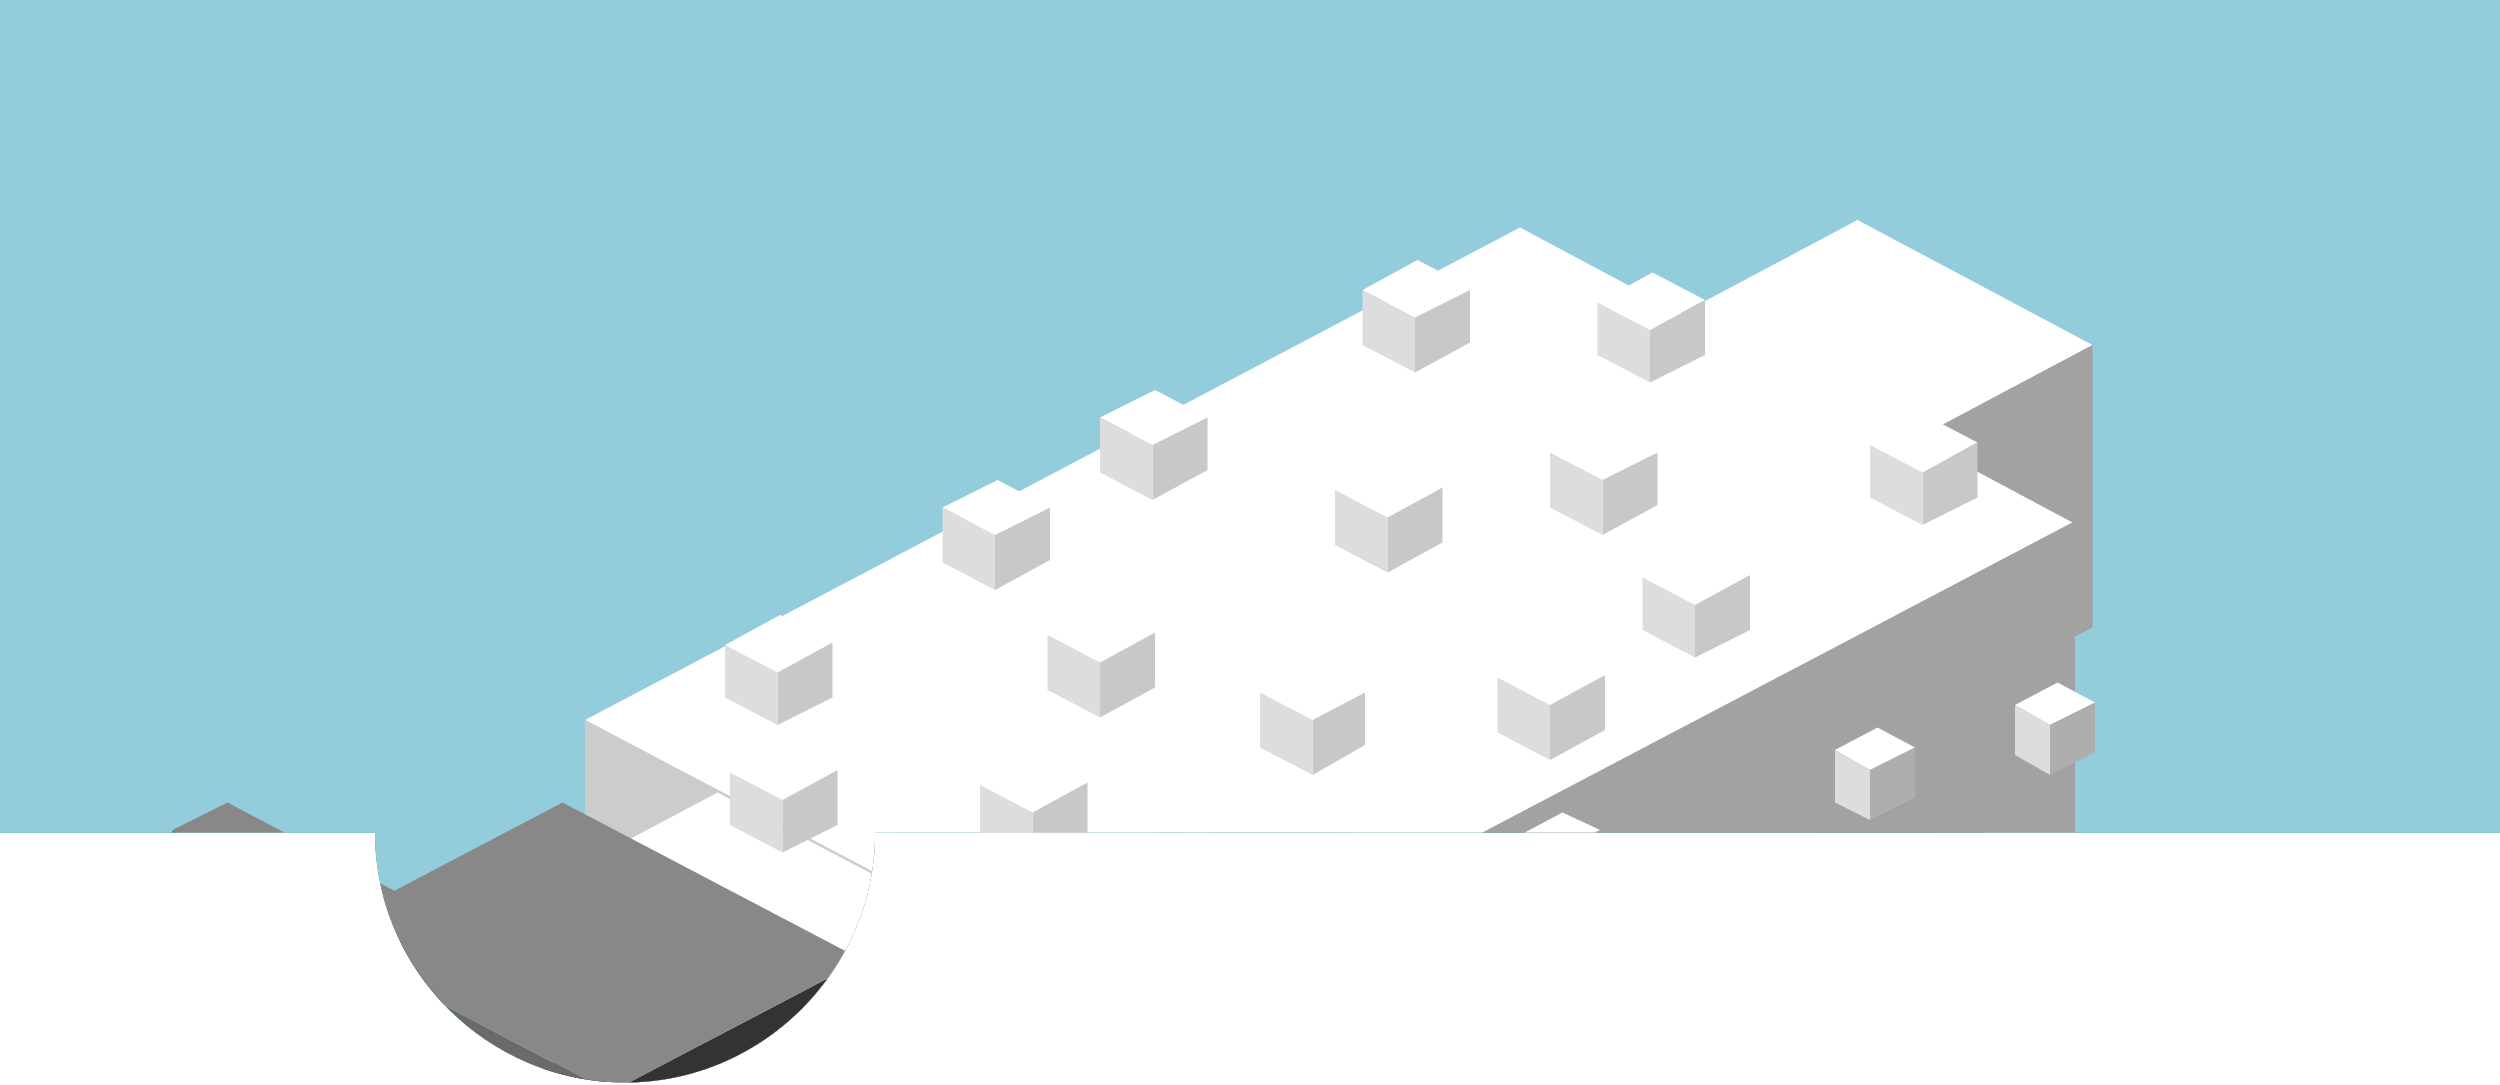 <?xml version="1.0" encoding="utf-8"?>
<!-- Generator: Adobe Illustrator 22.0.1, SVG Export Plug-In . SVG Version: 6.00 Build 0)  -->
<svg version="1.1" xmlns="http://www.w3.org/2000/svg" xmlns:xlink="http://www.w3.org/1999/xlink" x="0px" y="0px" width="100px"
	 height="43.4px" viewBox="0 0 100 43.4" style="enable-background:new 0 0 100 43.4;" xml:space="preserve">
<style type="text/css">
	.st0{clip-path:url(#SVGID_2_);}
	.st1{fill-rule:evenodd;clip-rule:evenodd;fill:#93CDDB;}
	.st2{fill-rule:evenodd;clip-rule:evenodd;fill:#7092B1;}
	.st3{fill-rule:evenodd;clip-rule:evenodd;fill:#4F4743;}
	.st4{fill-rule:evenodd;clip-rule:evenodd;fill:#A09388;}
	.st5{fill-rule:evenodd;clip-rule:evenodd;fill:#ABA398;}
	.st6{fill-rule:evenodd;clip-rule:evenodd;fill:#6D635D;}
	.st7{fill-rule:evenodd;clip-rule:evenodd;fill:#452F21;}
	.st8{fill-rule:evenodd;clip-rule:evenodd;}
	.st9{fill-rule:evenodd;clip-rule:evenodd;fill:#D9D6D0;}
	.st10{fill-rule:evenodd;clip-rule:evenodd;fill:#E9D21B;}
	.st11{fill-rule:evenodd;clip-rule:evenodd;fill:#E6AB28;}
	.st12{fill-rule:evenodd;clip-rule:evenodd;fill:#AC9C8E;}
	.st13{fill-rule:evenodd;clip-rule:evenodd;fill:#383330;}
	.st14{fill-rule:evenodd;clip-rule:evenodd;fill:#443933;}
	.st15{fill-rule:evenodd;clip-rule:evenodd;fill:#443733;}
	.st16{fill-rule:evenodd;clip-rule:evenodd;fill:#F9EA7E;}
	.st17{fill-rule:evenodd;clip-rule:evenodd;fill:#FFFFFF;}
	.st18{fill-rule:evenodd;clip-rule:evenodd;fill:#756A64;}
	.st19{fill-rule:evenodd;clip-rule:evenodd;fill:#5E5350;}
	.st20{fill-rule:evenodd;clip-rule:evenodd;fill:#3A3531;}
	.st21{fill-rule:evenodd;clip-rule:evenodd;fill:#77625A;}
	.st22{fill-rule:evenodd;clip-rule:evenodd;fill:#452C21;}
	.st23{fill-rule:evenodd;clip-rule:evenodd;fill:#41332E;}
	.st24{fill-rule:evenodd;clip-rule:evenodd;fill:#725752;}
	.st25{fill-rule:evenodd;clip-rule:evenodd;fill:#39B54A;}
	.st26{fill-rule:evenodd;clip-rule:evenodd;fill:#009245;}
	.st27{fill-rule:evenodd;clip-rule:evenodd;fill:#474747;}
	.st28{fill-rule:evenodd;clip-rule:evenodd;fill:#1A1A1A;}
	.st29{fill-rule:evenodd;clip-rule:evenodd;fill:#333333;}
	.st30{fill-rule:evenodd;clip-rule:evenodd;fill:#4D4D4D;}
	.st31{fill-rule:evenodd;clip-rule:evenodd;fill:#5E5E5E;}
	.st32{fill-rule:evenodd;clip-rule:evenodd;fill:#515151;}
	.st33{fill-rule:evenodd;clip-rule:evenodd;fill:#6F7070;}
	.st34{fill-rule:evenodd;clip-rule:evenodd;fill:#E8D521;}
	.st35{fill-rule:evenodd;clip-rule:evenodd;fill:#FCEE21;}
	.st36{fill-rule:evenodd;clip-rule:evenodd;fill:#EAD721;}
	.st37{fill-rule:evenodd;clip-rule:evenodd;fill:#2B2B2B;}
	.st38{opacity:0.795;fill-rule:evenodd;clip-rule:evenodd;fill:#E6E6E6;}
	.st39{opacity:0.803;fill-rule:evenodd;clip-rule:evenodd;fill:#B3B3B3;}
	.st40{opacity:0.801;fill-rule:evenodd;clip-rule:evenodd;fill:#CCCCCC;}
	.st41{opacity:0.804;fill-rule:evenodd;clip-rule:evenodd;fill:#E6E6E6;}
	.st42{opacity:0.797;fill-rule:evenodd;clip-rule:evenodd;fill:#B3B3B3;}
	.st43{opacity:0.801;fill-rule:evenodd;clip-rule:evenodd;fill:#CCCCCC;}
	.st44{fill-rule:evenodd;clip-rule:evenodd;fill:#F4F2F0;}
	.st45{fill-rule:evenodd;clip-rule:evenodd;fill:#C1B5A4;}
	.st46{fill-rule:evenodd;clip-rule:evenodd;fill:#E3DCD7;}
	.st47{fill-rule:evenodd;clip-rule:evenodd;fill:#77AEBB;}
	.st48{fill-rule:evenodd;clip-rule:evenodd;fill:#6A6A6A;}
	.st49{fill-rule:evenodd;clip-rule:evenodd;fill:#A2A2A2;}
	.st50{fill-rule:evenodd;clip-rule:evenodd;fill:#CCCCCC;}
	.st51{fill-rule:evenodd;clip-rule:evenodd;fill:#888888;}
	.st52{fill-rule:evenodd;clip-rule:evenodd;fill:#C8C8C8;}
	.st53{fill-rule:evenodd;clip-rule:evenodd;fill:#DDDDDD;}
	.st54{fill-rule:evenodd;clip-rule:evenodd;fill:#AEAEAE;}
	.st55{clip-path:url(#SVGID_4_);}
	.st56{clip-path:url(#SVGID_6_);}
	.st57{clip-path:url(#SVGID_8_);}
	.st58{clip-path:url(#SVGID_10_);}
</style>
<g id="_x32__x5F_2">
</g>
<g id="_x31__x5F_2">
</g>
<g id="_x33__x5F_3">
</g>
<g id="_x32__x5F_3">
</g>
<g id="_x31__x5F_3">
	<g>
		<g>
			<defs>
				<path id="SVGID_9_" d="M0,0v33.3h15c0,5.5,4.5,10,10,10s10-4.5,10-10h65V0H0z"/>
			</defs>
			<clipPath id="SVGID_2_">
				<use xlink:href="#SVGID_9_"  style="overflow:visible;"/>
			</clipPath>
			<g class="st0">
				<rect class="st1" width="100" height="100"/>
				<g>
					<g>
						<polygon class="st3" points="41.1,4.1 42.7,3.2 42.7,15.1 41.1,15.9 						"/>
						<polygon class="st4" points="42.7,3.2 41.1,4.1 37.9,2.4 39.5,1.5 42.7,3.2 						"/>
						<polygon class="st5" points="40.1,15.4 38.6,14.6 38.6,4.7 40.1,5.5 						"/>
						<polygon class="st6" points="41.1,4.1 41.1,15.9 40.5,15.6 40.2,15.5 40.1,15.4 40.1,5.6 38.6,4.7 38.6,14.6 37.9,14.2 
							37.9,2.4 						"/>
					</g>
					<g>
						<polygon class="st9" points="69.9,35.6 74.3,33.3 78.6,35.6 78.6,62.5 74.3,64.8 74.3,37.9 						"/>
						<polygon class="st5" points="74.3,64.8 69.9,62.5 69.9,35.6 74.3,37.9 						"/>
					</g>
					<g>
						<polygon class="st10" points="67.1,55.9 62.8,58.3 62.8,31.4 58.4,29.1 62.8,26.8 67.1,29.1 						"/>
						<polygon class="st11" points="58.4,29.1 62.8,31.4 62.8,58.3 58.4,55.9 						"/>
					</g>
					<g>
						<polygon class="st9" points="46.8,79.5 42.4,81.9 42.4,31.3 38.1,29 42.4,26.7 46.8,29 						"/>
						<polygon class="st5" points="38.1,79.5 38.1,29 42.4,31.3 42.4,81.9 						"/>
					</g>
					<g>
						<polygon class="st9" points="26.6,22.5 30.9,20.2 35.3,22.5 35.3,73 30.9,75.3 30.9,24.8 						"/>
						<polygon class="st5" points="30.9,75.3 26.6,73 26.6,22.5 30.9,24.8 						"/>
					</g>
					<g>
						<polygon class="st10" points="72.7,29.7 72.7,35.9 68,33.4 68,27.2 						"/>
						<polygon class="st13" points="78.2,26.8 72.7,29.7 68,27.2 73.5,24.3 						"/>
						<polygon class="st3" points="72.7,35.9 72.7,29.7 78.2,26.8 78.2,32.9 						"/>
					</g>
					<g>
						<polygon class="st6" points="44.7,52.5 25.4,42.3 60.9,23.5 80.2,33.7 						"/>
						<polygon class="st9" points="44.7,75.6 44.7,52.5 80.2,33.7 80.2,56.9 						"/>
						<polygon class="st5" points="44.7,75.6 25.4,65.5 25.4,42.3 44.7,52.5 						"/>
					</g>
					<g>
						<polygon class="st14" points="54.2,17.1 46.5,21.1 40,24.6 40,16.9 52.7,10.7 						"/>
						<polygon class="st15" points="46.5,21.1 54.2,17.1 54.2,38.4 50,41.4 						"/>
					</g>
					<g>
						<polygon class="st3" points="30.2,30.9 30.2,30.9 43.6,23.8 53.5,29.1 53.5,31.2 53.5,32.7 53.5,34.4 53.5,35.9 53.5,37.7 
							53.5,39.2 53.5,43 40.1,50.1 40.1,36.2 						"/>
						<polygon class="st13" points="40.1,50.1 30.2,44.8 30.2,30.9 40.1,36.2 						"/>
					</g>
					<polygon class="st13" points="44.7,52.5 44.7,62.8 44.7,73.2 25.4,63 25.4,42.3 					"/>
					<g>
						<path class="st3" d="M40.1,36.2V22.3l10.6-5.6l2.9,12.4C51.6,31.4,47.1,33.7,40.1,36.2z"/>
						<path class="st6" d="M50.6,16.7l-10.6,5.6v13.9l-9.9-5.2V19.6V17v0l10.5-5.6L50.6,16.7z M33.4,23.2l4.2-2.3L33.4,23.2z
							 M30.2,19.6l2.4-1.3L30.2,19.6z"/>
						<g>
							<path d="M33.1,23.4c-0.1-0.1,0-0.3,0.1-0.4l0,0l4.1-2.3c0.1-0.1,0.3,0,0.4,0.1l0,0c0.1,0.1,0,0.3-0.1,0.4l0,0l-4.2,2.3
								c0,0-0.1,0-0.1,0l0,0C33.3,23.5,33.2,23.5,33.1,23.4L33.1,23.4z M28.1,20.7c-0.1-0.1,0-0.3,0.1-0.4l0,0l1.8-1l2.4-1.3
								c0.1-0.1,0.3,0,0.4,0.1l0,0c0.1,0.1,0,0.3-0.1,0.4l0,0l-2.4,1.3l-1.8,1c0,0-0.1,0-0.1,0l0,0C28.3,20.9,28.2,20.8,28.1,20.7
								L28.1,20.7z"/>
						</g>
					</g>
					<g>
						<polygon class="st3" points="35.8,38.4 35.8,24.5 40.1,22.3 40.1,36.2 						"/>
						<polygon class="st6" points="40.1,22.3 35.8,24.5 35.8,24.5 33.4,23.2 32.6,22.8 32.1,22.5 30.9,21.9 28.9,20.8 28.4,20.6 
							25.9,19.3 30.1,17 32.6,18.3 35.1,19.6 36.2,20.3 37.6,21 						"/>
						<polygon class="st5" points="35.8,24.5 35.8,38.4 25.9,33.2 25.9,29.9 25.9,19.3 28.4,20.6 28.9,20.8 30.9,21.9 32.1,22.5 
							32.6,22.8 33.4,23.2 35.8,24.5 						"/>
					</g>
					<g>
						<polygon class="st16" points="25.4,32.2 25.3,32.2 25.3,32.2 						"/>
						<polygon class="st9" points="25.3,42.7 25.3,32.2 25.4,32.2 34.6,27.2 34.6,37.8 						"/>
						<polygon class="st17" points="34.6,27.2 25.4,32.2 25.3,32.2 25.3,32.2 25.3,42.7 17.8,38.7 17.8,28.2 27,23.2 28.9,24.2 
							30.8,25.2 32.7,26.2 						"/>
					</g>
					<g>
						<polygon class="st4" points="25.6,32 17.5,27.7 21.7,25.4 29.9,29.7 						"/>
						<polygon class="st18" points="23.9,40.4 15.8,36.1 17.5,27.7 25.6,32 						"/>
						<polygon class="st19" points="23.9,40.4 25.6,32 29.9,29.7 29.9,41.1 25.2,43.6 						"/>
						<polygon class="st20" points="15.8,36.1 23.9,40.4 25.2,43.6 25.1,43.6 17.1,39.3 						"/>
					</g>
					<g>
						<polygon class="st9" points="44.8,23.2 40.2,25.6 40.2,31.1 44.8,28.7 						"/>
						<polygon class="st17" points="40.2,25.6 44.8,23.2 42.5,22 37.9,24.4 						"/>
						<polygon class="st5" points="37.9,24.4 37.9,29.9 40.2,31.1 40.2,25.6 						"/>
					</g>
					<polygon class="st8" points="41.4,26.4 41.4,28.8 43.4,27.7 43.4,25.3 					"/>
					<g>
						<polygon class="st21" points="48.9,5.6 34.8,13 33.1,12.1 34.8,11.2 47.2,4.7 						"/>
						<polygon class="st14" points="34.8,13 48.9,5.6 52.7,10.7 34.8,20.1 						"/>
						<polygon class="st22" points="34.8,13 34.8,20.1 33.1,19.2 33.1,12.1 						"/>
					</g>
					<polygon class="st23" points="20.2,33.8 19.8,35.5 18.2,34.6 18.6,33 					"/>
					<polygon class="st23" points="22.6,35.1 22.3,36.8 20.7,36 21,34.3 					"/>
					<polygon class="st3" points="80.2,33.7 80.2,44 80.2,54.3 44.6,73.1 44.6,52.5 62.5,43.1 					"/>
					<line class="st24" x1="32.9" y1="38.6" x2="31.8" y2="39.2"/>
					<g>
						<polygon class="st3" points="46.7,6.5 48.3,5.7 48.3,17.5 46.7,18.4 						"/>
						<polygon class="st4" points="48.3,5.7 46.7,6.5 43.5,4.8 45.1,4 48.3,5.7 						"/>
						<polygon class="st5" points="45.7,17.9 44.2,17.1 44.3,7.2 45.7,8 						"/>
						<polygon class="st6" points="46.7,6.5 46.7,18.4 46.1,18.1 45.9,17.9 45.7,17.9 45.7,8 44.3,7.2 44.2,17.1 43.5,16.7 
							43.5,4.8 						"/>
					</g>
				</g>
			</g>
			<g class="st0">
				<rect x="0" class="st25" width="100" height="100"/>
				<g>
					<g>
						<g>
							<polygon class="st35" points="70.3,38.9 78.6,43.6 67.9,45.5 56.7,40.3 							"/>
							<g>
								<polygon class="st35" points="63.6,46.8 44,51.3 33.7,46 51.8,41.5 								"/>
							</g>
						</g>
						<g>
							<polygon class="st37" points="75.1,56.4 72.3,57.8 71.7,44.3 74.8,43.2 							"/>
							<polygon class="st37" points="74.8,43.2 71.7,44.3 62.4,39.7 66.7,39.2 							"/>
							<polygon class="st37" points="67.9,45.5 63.6,46.8 51.8,41.5 56.7,40.3 							"/>
							<polygon class="st37" points="58.4,48 53.9,49.1 42.5,43.8 47.3,42.6 							"/>
						</g>
						<g>
							<polygon class="st38" points="47.4,44.6 43.2,46.1 38.9,47.6 30.7,36.9 22.5,26.3 31.6,17.6 44.9,21.8 46.2,33.2 							"/>
							<polygon class="st40" points="38.9,48.3 22.5,27.5 22.5,26.3 38.9,47.6 							"/>
						</g>
						<g>
							<polygon class="st31" points="19.3,42.9 21.5,57 20.8,56.6 							"/>
							<polygon class="st29" points="19.3,42.9 21.5,57 22.2,56.5 							"/>
						</g>
					</g>
				</g>
			</g>
			<g class="st0">
				<rect x="0" y="0" class="st1" width="100" height="100"/>
				<g>
					<g>
						<g>
							<polygon class="st17" points="74.7,46.2 66,41.6 73.4,37.7 82.1,42.3 82.1,42.4 							"/>
							<polygon class="st49" points="74.7,56.7 74.7,46.2 82.1,42.4 82.1,52.8 							"/>
							<polygon class="st50" points="66,41.6 74.7,46.2 74.7,56.7 66,52.1 							"/>
						</g>
						<g>
							<polygon class="st17" points="75.8,18 66.4,13 74.3,8.8 83.7,13.8 83.7,13.8 							"/>
							<polygon class="st49" points="75.8,29.2 75.8,18 83.7,13.8 83.7,25.1 							"/>
							<polygon class="st50" points="66.4,13 75.8,18 75.8,29.2 66.4,24.3 							"/>
						</g>
						<g>
							<polygon class="st17" points="45.6,40.5 23.4,28.8 60.8,9.1 82.9,20.9 							"/>
							<polygon class="st49" points="45.6,67 45.6,40.5 82.9,20.9 83,20.9 83,47.4 							"/>
							<polygon class="st50" points="23.4,28.8 45.6,40.5 45.6,67 23.4,55.3 							"/>
						</g>
						<g>
							<polygon class="st17" points="30.5,42.6 19.3,36.7 28.7,31.7 39.9,37.6 39.9,37.6 							"/>
							<polygon class="st49" points="30.5,55.9 30.5,42.6 39.9,37.6 39.9,51 							"/>
							<polygon class="st50" points="19.3,36.7 30.5,42.6 30.5,55.9 19.3,50.1 							"/>
						</g>
						<g>
							<polygon class="st29" points="24,64.1 24.3,54 12.3,47.7 22.5,42.3 34.4,48.7 34.4,48.7 30.8,60.5 30.8,60.5 							"/>
						</g>
						<g>
							<polygon class="st29" points="15.6,37.8 15.6,43 17.8,41.8 17.8,36.7 17.8,36.7 							"/>
							<polygon class="st48" points="15.6,37.8 6.9,33.2 6.9,38.4 15.6,43 							"/>
							<polygon class="st51" points="6.9,33.2 15.6,37.8 17.8,36.7 9.1,32.1 							"/>
						</g>
						<g>
							<polygon class="st29" points="24.4,43.7 34.5,38.4 34.5,48.7 24.4,54 							"/>
							<polygon class="st48" points="12.4,37.4 24.4,43.7 24.4,54 12.4,47.7 							"/>
							<polygon class="st51" points="34.5,38.4 24.4,43.7 12.4,37.4 22.5,32.1 							"/>
						</g>
						<g>
							<polygon class="st51" points="29,44.4 37.7,48.9 39.8,47.8 31.2,43.2 							"/>
						</g>
						<g>
							<polygon class="st17" points="31.1,26.9 29,25.8 29,25.8 31.2,24.6 33.3,25.7 33.3,25.7 							"/>
							<polygon class="st52" points="31.1,29 31.1,26.9 33.3,25.7 33.3,27.9 							"/>
							<polygon class="st53" points="31.1,26.9 31.1,29 29,27.9 29,25.8 							"/>
						</g>
						<g>
							<polygon class="st17" points="48.3,16.7 46.1,17.8 44,16.7 44,16.7 46.2,15.6 48.3,16.7 							"/>
							<polygon class="st52" points="46.1,20 46.1,17.8 48.3,16.7 48.3,18.8 							"/>
							<polygon class="st53" points="46.1,17.8 46.1,20 44,18.9 44,16.7 							"/>
						</g>
						<g>
							<polygon class="st17" points="44,26.5 41.9,25.4 41.9,25.4 44.1,24.2 46.2,25.3 46.2,25.3 							"/>
							<polygon class="st52" points="44,28.7 44,26.5 46.2,25.3 46.2,27.5 							"/>
							<polygon class="st53" points="44,26.5 44,28.7 41.9,27.6 41.9,25.4 							"/>
						</g>
						<g>
							<polygon class="st17" points="58.8,11.6 56.6,12.7 54.5,11.6 54.5,11.6 56.7,10.4 58.8,11.5 							"/>
							<polygon class="st52" points="56.6,14.9 56.6,12.7 58.8,11.6 58.8,13.7 							"/>
							<polygon class="st53" points="56.6,12.7 56.6,14.9 54.5,13.8 54.5,11.6 							"/>
						</g>
						<g>
							<polygon class="st17" points="55.5,20.7 53.4,19.6 53.4,19.6 55.6,18.4 57.7,19.5 57.7,19.5 							"/>
							<polygon class="st52" points="55.5,22.9 55.5,20.7 57.7,19.5 57.7,21.7 							"/>
							<polygon class="st53" points="55.5,20.7 55.5,22.9 53.4,21.8 53.4,19.6 							"/>
						</g>
						<g>
							<polygon class="st17" points="49,35 46.8,36.1 44.7,35 44.7,35 46.9,33.9 49,35 							"/>
							<polygon class="st52" points="46.8,38.3 46.8,36.1 49,35 49,37.1 							"/>
							<polygon class="st53" points="46.8,36.1 46.8,38.3 44.7,37.2 44.7,35 							"/>
						</g>
						<g>
							<polygon class="st17" points="52.5,28.8 50.4,27.7 50.4,27.7 52.6,26.6 54.6,27.7 54.6,27.7 							"/>
							<polygon class="st52" points="52.5,31 52.5,28.8 54.6,27.7 54.6,29.8 							"/>
							<polygon class="st53" points="52.5,28.8 52.5,31 50.4,29.9 50.4,27.7 							"/>
						</g>
						<g>
							<polygon class="st17" points="70,23 67.8,24.2 65.7,23.1 65.7,23.1 67.9,21.9 70,23 							"/>
							<polygon class="st52" points="67.8,26.3 67.8,24.2 70,23 70,25.2 							"/>
							<polygon class="st53" points="67.8,24.2 67.8,26.3 65.7,25.2 65.7,23.1 							"/>
						</g>
						<g>
							<polygon class="st17" points="76.9,18.9 74.8,17.8 74.8,17.8 77,16.6 79.1,17.7 79.1,17.7 							"/>
							<polygon class="st52" points="76.9,21 76.9,18.9 79.1,17.7 79.1,19.9 							"/>
							<polygon class="st53" points="76.9,18.9 76.9,21 74.8,19.9 74.8,17.8 							"/>
						</g>
						<g>
							<polygon class="st17" points="68.2,12 66,13.2 63.9,12.1 63.9,12.1 66.1,10.9 68.2,12 							"/>
							<polygon class="st52" points="66,15.3 66,13.2 68.2,12 68.2,14.2 							"/>
							<polygon class="st53" points="66,13.2 66,15.3 63.9,14.2 63.9,12.1 							"/>
						</g>
						<g>
							<polygon class="st17" points="64.1,19.2 62,18.1 62,18.1 64.2,17 66.3,18.1 66.3,18.1 							"/>
							<polygon class="st52" points="64.1,21.4 64.1,19.2 66.3,18.1 66.3,20.2 							"/>
							<polygon class="st53" points="64.1,19.2 64.1,21.4 62,20.3 62,18.1 							"/>
						</g>
						<g>
							<polygon class="st17" points="33.5,30.8 31.3,32 29.2,30.9 29.2,30.9 31.4,29.7 33.5,30.8 							"/>
							<polygon class="st52" points="31.3,34.1 31.3,32 33.5,30.8 33.5,33 							"/>
							<polygon class="st53" points="31.3,32 31.3,34.1 29.2,33 29.2,30.9 							"/>
						</g>
						<g>
							<polygon class="st17" points="41.3,32.5 39.2,31.4 39.2,31.4 41.4,30.2 43.5,31.3 43.5,31.3 							"/>
							<polygon class="st52" points="41.3,34.6 41.3,32.5 43.5,31.3 43.5,33.5 							"/>
							<polygon class="st53" points="41.3,32.5 41.3,34.6 39.2,33.5 39.2,31.4 							"/>
						</g>
						<g>
							<polygon class="st17" points="42,20.3 39.8,21.4 37.7,20.3 37.7,20.3 39.9,19.2 42,20.3 							"/>
							<polygon class="st52" points="39.8,23.6 39.8,21.4 42,20.3 42,22.4 							"/>
							<polygon class="st53" points="39.8,21.4 39.8,23.6 37.7,22.5 37.7,20.3 							"/>
						</g>
						<g>
							<polygon class="st17" points="62,28.2 59.9,27.1 59.9,27.1 62.1,25.9 64.2,27 64.2,27 							"/>
							<polygon class="st52" points="62,30.4 62,28.2 64.2,27 64.2,29.2 							"/>
							<polygon class="st53" points="62,28.2 62,30.4 59.9,29.3 59.9,27.1 							"/>
						</g>
						<g>
							<polygon class="st17" points="74.8,30.8 76.6,29.9 75.1,29.1 73.4,30 73.4,30 							"/>
							<polygon class="st53" points="73.4,30 73.4,32.1 74.8,32.8 74.8,30.8 							"/>
							<polygon class="st54" points="76.6,29.9 74.8,30.8 74.8,32.8 76.6,31.9 							"/>
						</g>
						<g>
							<polygon class="st17" points="51.5,42.1 53.2,41.2 51.7,40.5 50,41.4 50,41.4 							"/>
							<polygon class="st53" points="50,41.4 50,43.4 51.5,44.2 51.5,42.1 							"/>
							<polygon class="st54" points="53.2,41.2 51.5,42.1 51.5,44.2 53.2,43.3 							"/>
						</g>
						<g>
							<polygon class="st17" points="62.2,34.1 64,33.2 62.5,32.5 60.8,33.4 60.8,33.4 							"/>
							<polygon class="st53" points="60.8,33.4 60.8,35.4 62.2,36.2 62.2,34.1 							"/>
							<polygon class="st54" points="64,33.2 62.2,34.1 62.2,36.2 64,35.3 							"/>
						</g>
						<g>
							<polygon class="st17" points="58.7,42.1 60.4,41.2 59,40.5 57.2,41.4 57.2,41.4 							"/>
							<polygon class="st53" points="57.2,41.4 57.2,43.4 58.7,44.2 58.7,42.1 							"/>
							<polygon class="st54" points="60.4,41.2 58.7,42.1 58.7,44.2 60.4,43.3 							"/>
						</g>
						<g>
							<polygon class="st17" points="71.4,39.1 73.1,38.2 71.7,37.4 70,38.3 70,38.3 							"/>
							<polygon class="st53" points="70,38.3 70,40.4 71.4,41.1 71.4,39.1 							"/>
							<polygon class="st54" points="73.1,38.2 71.4,39.1 71.4,41.1 73.1,40.2 							"/>
						</g>
						<g>
							<polygon class="st17" points="81.9,35.2 83.7,34.3 82.2,33.5 80.5,34.4 80.5,34.4 							"/>
							<polygon class="st53" points="80.5,34.4 80.5,36.5 81.9,37.2 81.9,35.2 							"/>
							<polygon class="st54" points="83.7,34.3 81.9,35.2 81.9,37.2 83.7,36.3 							"/>
						</g>
						<g>
							<polygon class="st17" points="82,29 83.8,28.1 82.3,27.3 80.6,28.2 80.6,28.2 							"/>
							<polygon class="st53" points="80.6,28.2 80.6,30.2 82,31 82,29 							"/>
							<polygon class="st54" points="83.8,28.1 82,29 82,31 83.8,30.1 							"/>
						</g>
						<g>
							<g>
								<polygon class="st44" points="15.8,43.2 14.1,44.1 10.8,42.3 12.5,41.4 								"/>
								<polygon class="st45" points="15.8,43.2 15.8,47.2 14.1,48 14.1,44.1 								"/>
								<polygon class="st46" points="14.1,44.1 14.1,48 10.8,46.3 10.8,42.3 								"/>
							</g>
						</g>
					</g>
				</g>
			</g>
		</g>
	</g>
</g>
</svg>
